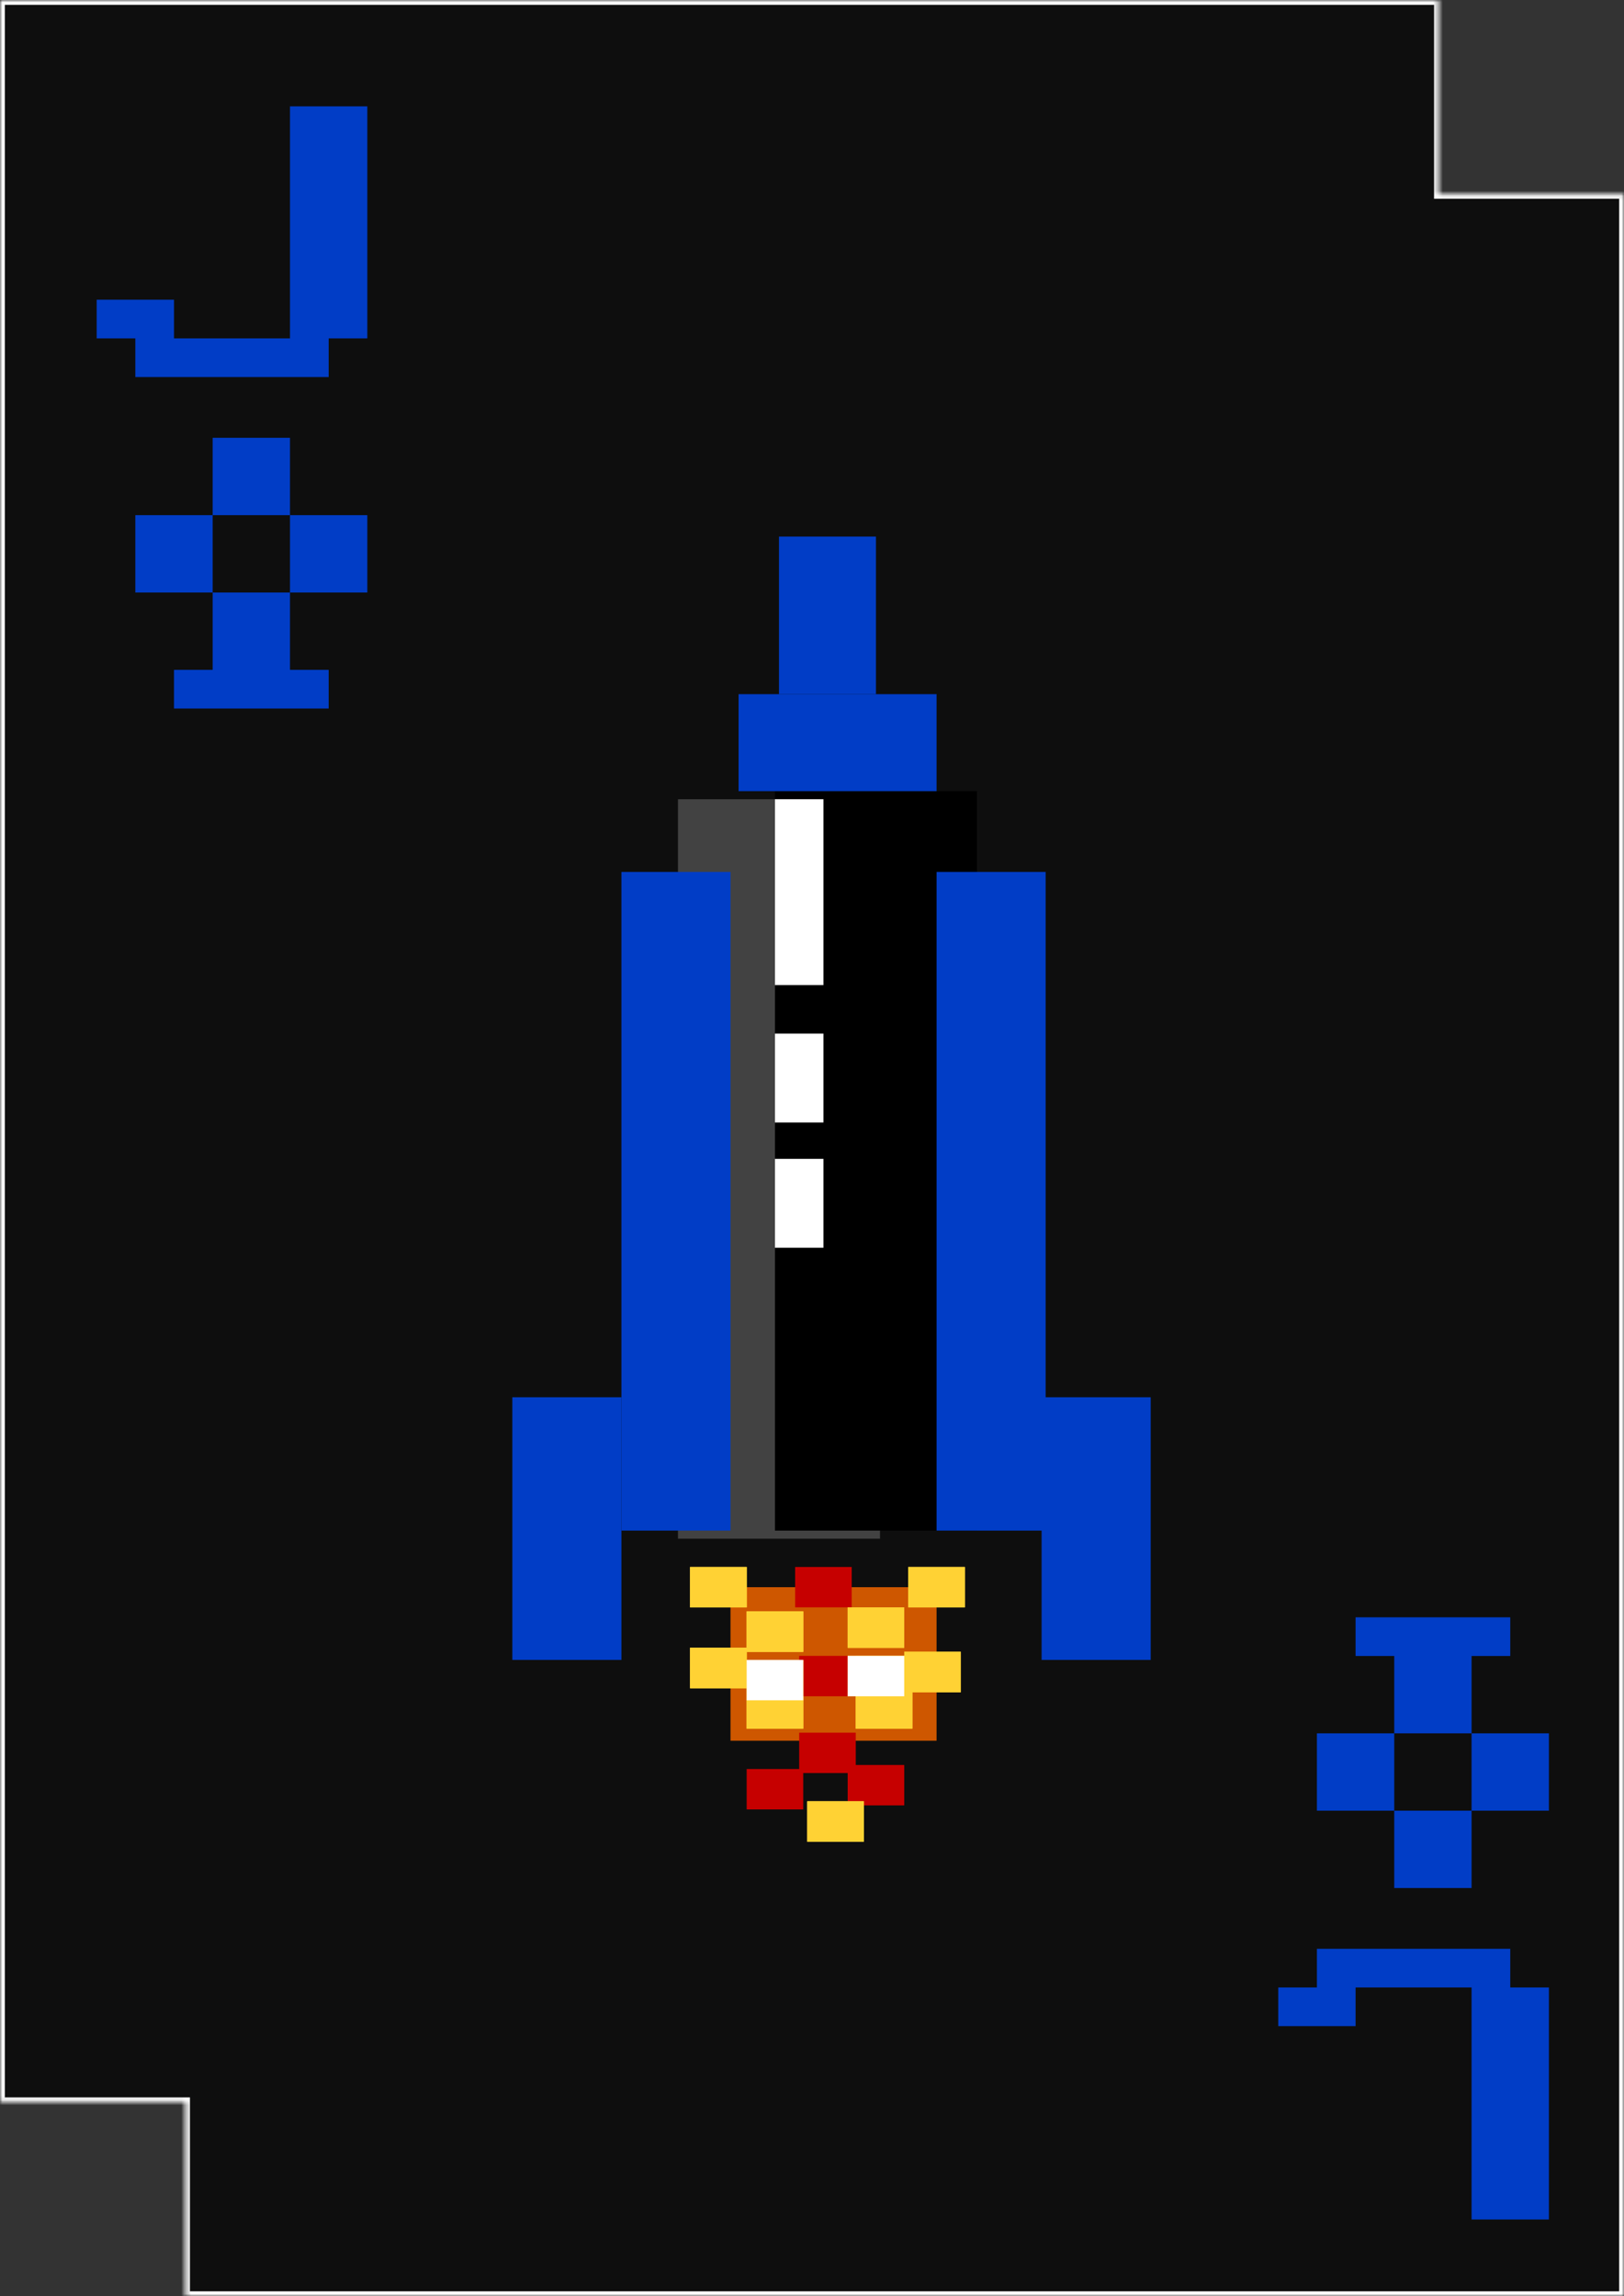 <svg width="336" height="475" viewBox="0 0 336 475" fill="none" xmlns="http://www.w3.org/2000/svg">
<rect x="0" y="0" width="336" height="475" fill="#333333" stroke="none"/>
<mask id="path-1-inside-1" fill="white">
<path fill-rule="evenodd" clip-rule="evenodd" d="M0 0H297.699V40.115H336V475H38.3V434.885H0V0Z"/>
</mask>
<path fill-rule="evenodd" clip-rule="evenodd" d="M0 0H297.699V40.115H336V475H38.3V434.885H0V0Z" fill="#0E0E0E"/>
<path d="M297.699 0H298.699V-1H297.699V0ZM0 0V-1H-1V0H0ZM297.699 40.115H296.699V41.115H297.699V40.115ZM336 40.115H337V39.115H336V40.115ZM336 475V476H337V475H336ZM38.3 475H37.3V476H38.3V475ZM38.3 434.885H39.3V433.885H38.3V434.885ZM0 434.885H-1V435.885H0V434.885ZM297.699 -1H0V1H297.699V-1ZM298.699 40.115V0H296.699V40.115H298.699ZM336 39.115H297.699V41.115H336V39.115ZM337 475V40.115H335V475H337ZM38.3 476H336V474H38.3V476ZM37.3 434.885V475H39.3V434.885H37.3ZM0 435.885H38.3V433.885H0V435.885ZM-1 0V434.885H1V0H-1Z" fill="white" mask="url(#path-1-inside-1)"/>
<path d="M272.465 403.143V411.143H264.465V419.143H280.465V411.143H304.465V459.143H320.465V411.143H312.465V403.143H272.465Z" fill="#013DC6"/>
<path d="M28 78V70H20V62H36V70H60V22H76V70H68V78H28Z" fill="#013DC6"/>
<path d="M60 106.571H44V90.571H60V106.571ZM44 106.571V122.571H28V106.571H44ZM76 106.571V122.571H60V106.571H76ZM44 122.571H60V138.571H68V146.571H36V138.571H44V122.571Z" fill="#013DC6"/>
<path d="M304.465 374.571H288.465V390.571H304.465V374.571ZM288.465 374.571V358.571H272.465V374.571H288.465ZM320.465 374.571V358.571H304.465V374.571H320.465ZM288.465 358.571H304.465V342.571H312.465V334.571H280.465V342.571H288.465V358.571Z" fill="#013DC6"/>
<rect x="140.272" y="165.334" width="41.796" height="152.972" fill="#424242"/>
<rect x="160.334" y="163.663" width="41.796" height="152.972" fill="black"/>
<rect x="193.771" y="180.381" width="22.57" height="136.254" fill="#013DC6"/>
<rect x="128.57" y="180.381" width="22.57" height="136.254" fill="#013DC6"/>
<rect x="106" y="289.049" width="22.57" height="54.334" fill="#013DC6"/>
<path d="M215.505 289.049H238.074V343.384H215.505V289.049Z" fill="#013DC6"/>
<rect x="152.811" y="143.601" width="40.96" height="20.062" fill="#013DC6"/>
<rect width="32.601" height="20.062" transform="matrix(0 -1 -1 0 181.232 143.601)" fill="#013DC6"/>
<rect x="160.334" y="165.334" width="10.031" height="38.452" fill="white"/>
<rect x="160.334" y="213.817" width="10.031" height="18.39" fill="white"/>
<rect x="160.334" y="239.73" width="10.031" height="18.39" fill="white"/>
<rect x="151.139" y="328.337" width="42.632" height="31.765" fill="#CE5700"/>
<rect x="154.483" y="333.353" width="11.703" height="8.359" fill="#FFD234"/>
<rect x="154.483" y="333.353" width="11.703" height="8.359" fill="#FFD234"/>
<rect x="154.483" y="333.353" width="11.703" height="8.359" fill="#FFD234"/>
<rect x="142.78" y="324.158" width="11.703" height="8.359" fill="#FFD234"/>
<rect x="142.78" y="324.158" width="11.703" height="8.359" fill="#FFD234"/>
<rect x="142.78" y="324.158" width="11.703" height="8.359" fill="#FFD234"/>
<rect x="154.483" y="349.235" width="11.703" height="8.359" fill="#FFD234"/>
<rect x="154.483" y="349.235" width="11.703" height="8.359" fill="#FFD234"/>
<rect x="154.483" y="349.235" width="11.703" height="8.359" fill="#FFD234"/>
<rect x="142.78" y="340.876" width="11.703" height="8.359" fill="#FFD234"/>
<rect x="142.78" y="340.876" width="11.703" height="8.359" fill="#FFD234"/>
<rect x="142.78" y="340.876" width="11.703" height="8.359" fill="#FFD234"/>
<rect x="165.35" y="358.43" width="11.703" height="8.359" fill="#C60000"/>
<rect x="175.381" y="365.118" width="11.703" height="8.359" fill="#C60000"/>
<rect x="154.483" y="365.954" width="11.703" height="8.359" fill="#C60000"/>
<rect x="165.35" y="342.548" width="11.703" height="8.359" fill="#C60000"/>
<rect x="164.514" y="324.158" width="11.703" height="8.359" fill="#C60000"/>
<rect x="167.022" y="372.641" width="11.703" height="8.359" fill="#FFD234"/>
<rect x="167.022" y="372.641" width="11.703" height="8.359" fill="#FFD234"/>
<rect x="167.022" y="372.641" width="11.703" height="8.359" fill="#FFD234"/>
<rect x="187.084" y="341.712" width="11.703" height="8.359" fill="#FFD234"/>
<rect x="187.084" y="341.712" width="11.703" height="8.359" fill="#FFD234"/>
<rect x="187.084" y="341.712" width="11.703" height="8.359" fill="#FFD234"/>
<rect x="187.919" y="324.158" width="11.703" height="8.359" fill="#FFD234"/>
<rect x="187.919" y="324.158" width="11.703" height="8.359" fill="#FFD234"/>
<rect x="187.919" y="324.158" width="11.703" height="8.359" fill="#FFD234"/>
<rect x="175.381" y="332.517" width="11.703" height="8.359" fill="#FFD234"/>
<rect x="175.381" y="332.517" width="11.703" height="8.359" fill="#FFD234"/>
<rect x="175.381" y="332.517" width="11.703" height="8.359" fill="#FFD234"/>
<rect x="177.053" y="349.235" width="11.703" height="8.359" fill="#FFD234"/>
<rect x="177.053" y="349.235" width="11.703" height="8.359" fill="#FFD234"/>
<rect x="177.053" y="349.235" width="11.703" height="8.359" fill="#FFD234"/>
<rect x="154.483" y="343.384" width="11.703" height="8.359" fill="#FFD234"/>
<rect x="154.483" y="343.384" width="11.703" height="8.359" fill="#FFD234"/>
<rect x="154.483" y="343.384" width="11.703" height="8.359" fill="white"/>
<rect x="175.381" y="342.548" width="11.703" height="8.359" fill="#FFD234"/>
<rect x="175.381" y="342.548" width="11.703" height="8.359" fill="#FFD234"/>
<rect x="175.381" y="342.548" width="11.703" height="8.359" fill="white"/>
</svg>
